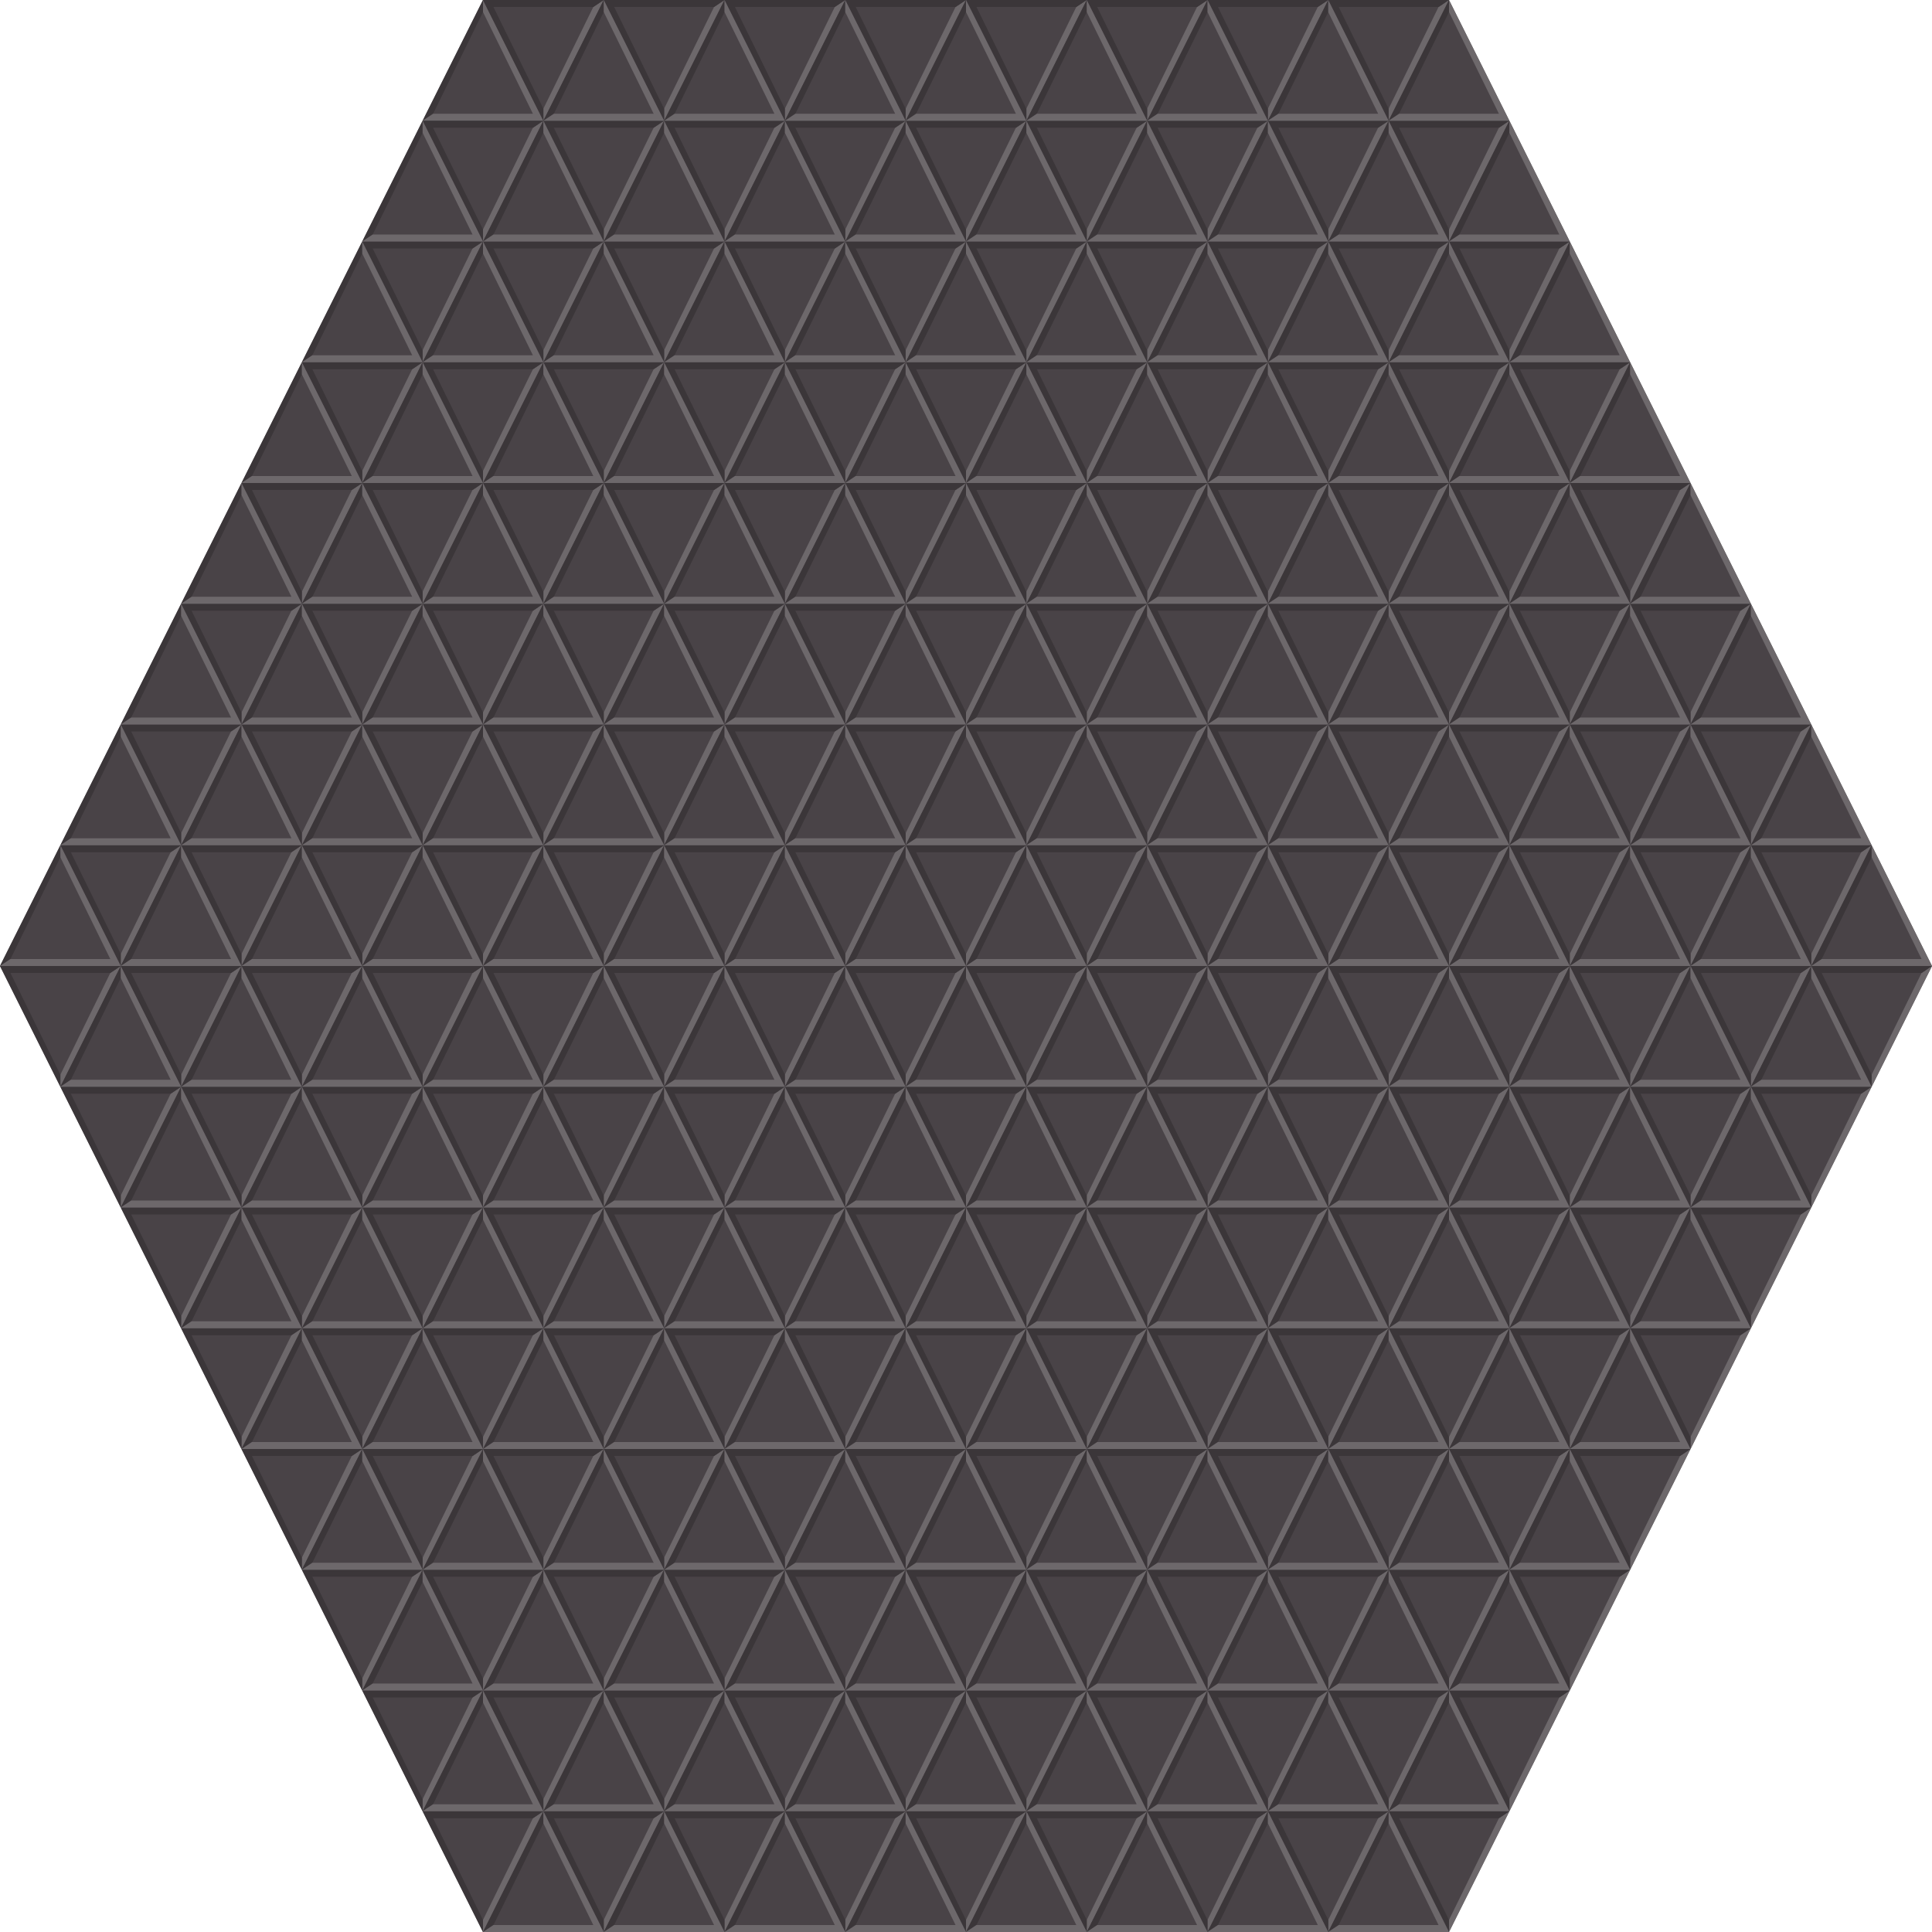 <?xml version="1.0" encoding="UTF-8" standalone="no"?>
<svg xmlns:rdf="http://www.w3.org/1999/02/22-rdf-syntax-ns#" xmlns="http://www.w3.org/2000/svg" height="320" width="320" version="1.1" xmlns:cc="http://creativecommons.org/ns#" xmlns:xlink="http://www.w3.org/1999/xlink" xmlns:dc="http://purl.org/dc/elements/1.1/">
<path d="m0 160 80-160h160l80 160-80 160h-160z" fill="#494347"/>
<g id="c">
<path d="m70 20 1.732-1.155l8.268-16.845v-2z" fill="#3B3639"/>
<path d="m70 20h20l-10-20v2l8.27 16.845h-16.538z" fill="#6D686B"/>
</g>
<g id="d">
<path d="m100 0-1.732 1.155l-8.268 16.845v2z" fill="#6D686B"/>
<path d="m100 0h-20l10 20v-2l-8.27-16.845h16.538z" fill="#3B3639"/>
</g>
<use xlink:href="#d" x="-80" y="160"/>
<use xlink:href="#d" x="-70" y="180"/>
<use xlink:href="#d" x="-60" y="120"/>
<use xlink:href="#d" x="-70" y="140"/>
<use xlink:href="#d" x="-60" y="160"/>
<use xlink:href="#d" x="-50" y="180"/>
<use xlink:href="#d" x="-60" y="200"/>
<use xlink:href="#d" x="-50" y="220"/>
<use xlink:href="#d" x="-40" y="80"/>
<use xlink:href="#d" x="-50" y="100"/>
<use xlink:href="#d" x="-40" y="120"/>
<use xlink:href="#d" x="-50" y="140"/>
<use xlink:href="#d" x="-40" y="160"/>
<use xlink:href="#d" x="-30" y="180"/>
<use xlink:href="#d" x="-40" y="200"/>
<use xlink:href="#d" x="-30" y="220"/>
<use xlink:href="#d" x="-40" y="240"/>
<use xlink:href="#d" x="-30" y="260"/>
<use xlink:href="#d" x="-20" y="40"/>
<use xlink:href="#d" x="-30" y="60"/>
<use xlink:href="#d" x="-20" y="80"/>
<use xlink:href="#d" x="-30" y="100"/>
<use xlink:href="#d" x="-20" y="120"/>
<use xlink:href="#d" x="-30" y="140"/>
<use xlink:href="#d" x="-20" y="160"/>
<use xlink:href="#d" x="-10" y="180"/>
<use xlink:href="#d" x="-20" y="200"/>
<use xlink:href="#d" x="-10" y="220"/>
<use xlink:href="#d" x="-20" y="240"/>
<use xlink:href="#d" x="-10" y="260"/>
<use xlink:href="#d" x="-20" y="280"/>
<use xlink:href="#d" x="-10" y="300"/>
<use xlink:href="#d" x="-10" y="20"/>
<use xlink:href="#d" y="40"/>
<use xlink:href="#d" x="-10" y="60"/>
<use xlink:href="#d" y="80"/>
<use xlink:href="#d" x="-10" y="100"/>
<use xlink:href="#d" y="120"/>
<use xlink:href="#d" x="-10" y="140"/>
<use xlink:href="#d" y="160"/>
<use xlink:href="#d" x="10" y="180"/>
<use xlink:href="#d" y="200"/>
<use xlink:href="#d" x="10" y="220"/>
<use xlink:href="#d" y="240"/>
<use xlink:href="#d" x="10" y="260"/>
<use xlink:href="#d" y="280"/>
<use xlink:href="#d" x="10" y="300"/>
<use xlink:href="#d" x="20"/>
<use xlink:href="#d" x="10" y="20"/>
<use xlink:href="#d" x="20" y="40"/>
<use xlink:href="#d" x="10" y="60"/>
<use xlink:href="#d" x="20" y="80"/>
<use xlink:href="#d" x="10" y="100"/>
<use xlink:href="#d" x="20" y="120"/>
<use xlink:href="#d" x="10" y="140"/>
<use xlink:href="#d" x="20" y="160"/>
<use xlink:href="#d" x="30" y="180"/>
<use xlink:href="#d" x="20" y="200"/>
<use xlink:href="#d" x="30" y="220"/>
<use xlink:href="#d" x="20" y="240"/>
<use xlink:href="#d" x="30" y="260"/>
<use xlink:href="#d" x="20" y="280"/>
<use xlink:href="#d" x="30" y="300"/>
<use xlink:href="#d" x="40"/>
<use xlink:href="#d" x="30" y="20"/>
<use xlink:href="#d" x="40" y="40"/>
<use xlink:href="#d" x="30" y="60"/>
<use xlink:href="#d" x="40" y="80"/>
<use xlink:href="#d" x="30" y="100"/>
<use xlink:href="#d" x="40" y="120"/>
<use xlink:href="#d" x="30" y="140"/>
<use xlink:href="#d" x="40" y="160"/>
<use xlink:href="#d" x="50" y="180"/>
<use xlink:href="#d" x="40" y="200"/>
<use xlink:href="#d" x="50" y="220"/>
<use xlink:href="#d" x="40" y="240"/>
<use xlink:href="#d" x="50" y="260"/>
<use xlink:href="#d" x="40" y="280"/>
<use xlink:href="#d" x="50" y="300"/>
<use xlink:href="#d" x="60"/>
<use xlink:href="#d" x="50" y="20"/>
<use xlink:href="#d" x="60" y="40"/>
<use xlink:href="#d" x="50" y="60"/>
<use xlink:href="#d" x="60" y="80"/>
<use xlink:href="#d" x="50" y="100"/>
<use xlink:href="#d" x="60" y="120"/>
<use xlink:href="#d" x="50" y="140"/>
<use xlink:href="#d" x="60" y="160"/>
<use xlink:href="#d" x="70" y="180"/>
<use xlink:href="#d" x="60" y="200"/>
<use xlink:href="#d" x="70" y="220"/>
<use xlink:href="#d" x="60" y="240"/>
<use xlink:href="#d" x="70" y="260"/>
<use xlink:href="#d" x="60" y="280"/>
<use xlink:href="#d" x="70" y="300"/>
<use xlink:href="#d" x="80"/>
<use xlink:href="#d" x="70" y="20"/>
<use xlink:href="#d" x="80" y="40"/>
<use xlink:href="#d" x="70" y="60"/>
<use xlink:href="#d" x="80" y="80"/>
<use xlink:href="#d" x="70" y="100"/>
<use xlink:href="#d" x="80" y="120"/>
<use xlink:href="#d" x="70" y="140"/>
<use xlink:href="#d" x="80" y="160"/>
<use xlink:href="#d" x="90" y="180"/>
<use xlink:href="#d" x="80" y="200"/>
<use xlink:href="#d" x="90" y="220"/>
<use xlink:href="#d" x="80" y="240"/>
<use xlink:href="#d" x="90" y="260"/>
<use xlink:href="#d" x="80" y="280"/>
<use xlink:href="#d" x="90" y="300"/>
<use xlink:href="#d" x="100"/>
<use xlink:href="#d" x="90" y="20"/>
<use xlink:href="#d" x="100" y="40"/>
<use xlink:href="#d" x="90" y="60"/>
<use xlink:href="#d" x="100" y="80"/>
<use xlink:href="#d" x="90" y="100"/>
<use xlink:href="#d" x="100" y="120"/>
<use xlink:href="#d" x="90" y="140"/>
<use xlink:href="#d" x="100" y="160"/>
<use xlink:href="#d" x="110" y="180"/>
<use xlink:href="#d" x="100" y="200"/>
<use xlink:href="#d" x="110" y="220"/>
<use xlink:href="#d" x="100" y="240"/>
<use xlink:href="#d" x="110" y="260"/>
<use xlink:href="#d" x="100" y="280"/>
<use xlink:href="#d" x="110" y="300"/>
<use xlink:href="#d" x="120"/>
<use xlink:href="#d" x="110" y="20"/>
<use xlink:href="#d" x="120" y="40"/>
<use xlink:href="#d" x="110" y="60"/>
<use xlink:href="#d" x="120" y="80"/>
<use xlink:href="#d" x="110" y="100"/>
<use xlink:href="#d" x="120" y="120"/>
<use xlink:href="#d" x="110" y="140"/>
<use xlink:href="#d" x="120" y="160"/>
<use xlink:href="#d" x="130" y="180"/>
<use xlink:href="#d" x="120" y="200"/>
<use xlink:href="#d" x="130" y="220"/>
<use xlink:href="#d" x="120" y="240"/>
<use xlink:href="#d" x="130" y="260"/>
<use xlink:href="#d" x="120" y="280"/>
<use xlink:href="#d" x="130" y="300"/>
<use xlink:href="#d" x="140"/>
<use xlink:href="#d" x="130" y="20"/>
<use xlink:href="#d" x="140" y="40"/>
<use xlink:href="#d" x="130" y="60"/>
<use xlink:href="#d" x="140" y="80"/>
<use xlink:href="#d" x="130" y="100"/>
<use xlink:href="#d" x="140" y="120"/>
<use xlink:href="#d" x="130" y="140"/>
<use xlink:href="#d" x="140" y="160"/>
<use xlink:href="#d" x="150" y="180"/>
<use xlink:href="#d" x="140" y="200"/>
<use xlink:href="#d" x="150" y="220"/>
<use xlink:href="#d" x="140" y="240"/>
<use xlink:href="#d" x="150" y="260"/>
<use xlink:href="#d" x="140" y="280"/>
<use xlink:href="#d" x="150" y="300"/>
<use xlink:href="#d" x="150" y="20"/>
<use xlink:href="#d" x="160" y="40"/>
<use xlink:href="#d" x="150" y="60"/>
<use xlink:href="#d" x="160" y="80"/>
<use xlink:href="#d" x="150" y="100"/>
<use xlink:href="#d" x="160" y="120"/>
<use xlink:href="#d" x="150" y="140"/>
<use xlink:href="#d" x="160" y="160"/>
<use xlink:href="#d" x="170" y="180"/>
<use xlink:href="#d" x="160" y="200"/>
<use xlink:href="#d" x="170" y="220"/>
<use xlink:href="#d" x="160" y="240"/>
<use xlink:href="#d" x="170" y="260"/>
<use xlink:href="#d" x="160" y="280"/>
<use xlink:href="#d" x="170" y="60"/>
<use xlink:href="#d" x="180" y="80"/>
<use xlink:href="#d" x="170" y="100"/>
<use xlink:href="#d" x="180" y="120"/>
<use xlink:href="#d" x="170" y="140"/>
<use xlink:href="#d" x="180" y="160"/>
<use xlink:href="#d" x="190" y="180"/>
<use xlink:href="#d" x="180" y="200"/>
<use xlink:href="#d" x="190" y="220"/>
<use xlink:href="#d" x="180" y="240"/>
<use xlink:href="#d" x="190" y="100"/>
<use xlink:href="#d" x="200" y="120"/>
<use xlink:href="#d" x="190" y="140"/>
<use xlink:href="#d" x="200" y="160"/>
<use xlink:href="#d" x="210" y="180"/>
<use xlink:href="#d" x="200" y="200"/>
<use xlink:href="#d" x="210" y="140"/>
<use xlink:href="#d" x="220" y="160"/>
<use xlink:href="#c" x="-60" y="120"/>
<use xlink:href="#c" x="-70" y="140"/>
<use xlink:href="#c" x="-60" y="160"/>
<use xlink:href="#c" x="-50" y="180"/>
<use xlink:href="#c" x="-40" y="80"/>
<use xlink:href="#c" x="-50" y="100"/>
<use xlink:href="#c" x="-40" y="120"/>
<use xlink:href="#c" x="-50" y="140"/>
<use xlink:href="#c" x="-40" y="160"/>
<use xlink:href="#c" x="-30" y="180"/>
<use xlink:href="#c" x="-40" y="200"/>
<use xlink:href="#c" x="-30" y="220"/>
<use xlink:href="#c" x="-20" y="40"/>
<use xlink:href="#c" x="-30" y="60"/>
<use xlink:href="#c" x="-20" y="80"/>
<use xlink:href="#c" x="-30" y="100"/>
<use xlink:href="#c" x="-20" y="120"/>
<use xlink:href="#c" x="-30" y="140"/>
<use xlink:href="#c" x="-20" y="160"/>
<use xlink:href="#c" x="-10" y="180"/>
<use xlink:href="#c" x="-20" y="200"/>
<use xlink:href="#c" x="-10" y="220"/>
<use xlink:href="#c" x="-20" y="240"/>
<use xlink:href="#c" x="-10" y="260"/>
<use xlink:href="#c" x="-10" y="20"/>
<use xlink:href="#c" y="40"/>
<use xlink:href="#c" x="-10" y="60"/>
<use xlink:href="#c" y="80"/>
<use xlink:href="#c" x="-10" y="100"/>
<use xlink:href="#c" y="120"/>
<use xlink:href="#c" x="-10" y="140"/>
<use xlink:href="#c" y="160"/>
<use xlink:href="#c" x="10" y="180"/>
<use xlink:href="#c" y="200"/>
<use xlink:href="#c" x="10" y="220"/>
<use xlink:href="#c" y="240"/>
<use xlink:href="#c" x="10" y="260"/>
<use xlink:href="#c" y="280"/>
<use xlink:href="#c" x="10" y="300"/>
<use xlink:href="#c" x="20"/>
<use xlink:href="#c" x="10" y="20"/>
<use xlink:href="#c" x="20" y="40"/>
<use xlink:href="#c" x="10" y="60"/>
<use xlink:href="#c" x="20" y="80"/>
<use xlink:href="#c" x="10" y="100"/>
<use xlink:href="#c" x="20" y="120"/>
<use xlink:href="#c" x="10" y="140"/>
<use xlink:href="#c" x="20" y="160"/>
<use xlink:href="#c" x="30" y="180"/>
<use xlink:href="#c" x="20" y="200"/>
<use xlink:href="#c" x="30" y="220"/>
<use xlink:href="#c" x="20" y="240"/>
<use xlink:href="#c" x="30" y="260"/>
<use xlink:href="#c" x="20" y="280"/>
<use xlink:href="#c" x="30" y="300"/>
<use xlink:href="#c" x="40"/>
<use xlink:href="#c" x="30" y="20"/>
<use xlink:href="#c" x="40" y="40"/>
<use xlink:href="#c" x="30" y="60"/>
<use xlink:href="#c" x="40" y="80"/>
<use xlink:href="#c" x="30" y="100"/>
<use xlink:href="#c" x="40" y="120"/>
<use xlink:href="#c" x="30" y="140"/>
<use xlink:href="#c" x="40" y="160"/>
<use xlink:href="#c" x="50" y="180"/>
<use xlink:href="#c" x="40" y="200"/>
<use xlink:href="#c" x="50" y="220"/>
<use xlink:href="#c" x="40" y="240"/>
<use xlink:href="#c" x="50" y="260"/>
<use xlink:href="#c" x="40" y="280"/>
<use xlink:href="#c" x="50" y="300"/>
<use xlink:href="#c" x="60"/>
<use xlink:href="#c" x="50" y="20"/>
<use xlink:href="#c" x="60" y="40"/>
<use xlink:href="#c" x="50" y="60"/>
<use xlink:href="#c" x="60" y="80"/>
<use xlink:href="#c" x="50" y="100"/>
<use xlink:href="#c" x="60" y="120"/>
<use xlink:href="#c" x="50" y="140"/>
<use xlink:href="#c" x="60" y="160"/>
<use xlink:href="#c" x="70" y="180"/>
<use xlink:href="#c" x="60" y="200"/>
<use xlink:href="#c" x="70" y="220"/>
<use xlink:href="#c" x="60" y="240"/>
<use xlink:href="#c" x="70" y="260"/>
<use xlink:href="#c" x="60" y="280"/>
<use xlink:href="#c" x="70" y="300"/>
<use xlink:href="#c" x="80"/>
<use xlink:href="#c" x="70" y="20"/>
<use xlink:href="#c" x="80" y="40"/>
<use xlink:href="#c" x="70" y="60"/>
<use xlink:href="#c" x="80" y="80"/>
<use xlink:href="#c" x="70" y="100"/>
<use xlink:href="#c" x="80" y="120"/>
<use xlink:href="#c" x="70" y="140"/>
<use xlink:href="#c" x="80" y="160"/>
<use xlink:href="#c" x="90" y="180"/>
<use xlink:href="#c" x="80" y="200"/>
<use xlink:href="#c" x="90" y="220"/>
<use xlink:href="#c" x="80" y="240"/>
<use xlink:href="#c" x="90" y="260"/>
<use xlink:href="#c" x="80" y="280"/>
<use xlink:href="#c" x="90" y="300"/>
<use xlink:href="#c" x="100"/>
<use xlink:href="#c" x="90" y="20"/>
<use xlink:href="#c" x="100" y="40"/>
<use xlink:href="#c" x="90" y="60"/>
<use xlink:href="#c" x="100" y="80"/>
<use xlink:href="#c" x="90" y="100"/>
<use xlink:href="#c" x="100" y="120"/>
<use xlink:href="#c" x="90" y="140"/>
<use xlink:href="#c" x="100" y="160"/>
<use xlink:href="#c" x="110" y="180"/>
<use xlink:href="#c" x="100" y="200"/>
<use xlink:href="#c" x="110" y="220"/>
<use xlink:href="#c" x="100" y="240"/>
<use xlink:href="#c" x="110" y="260"/>
<use xlink:href="#c" x="100" y="280"/>
<use xlink:href="#c" x="110" y="300"/>
<use xlink:href="#c" x="120"/>
<use xlink:href="#c" x="110" y="20"/>
<use xlink:href="#c" x="120" y="40"/>
<use xlink:href="#c" x="110" y="60"/>
<use xlink:href="#c" x="120" y="80"/>
<use xlink:href="#c" x="110" y="100"/>
<use xlink:href="#c" x="120" y="120"/>
<use xlink:href="#c" x="110" y="140"/>
<use xlink:href="#c" x="120" y="160"/>
<use xlink:href="#c" x="130" y="180"/>
<use xlink:href="#c" x="120" y="200"/>
<use xlink:href="#c" x="130" y="220"/>
<use xlink:href="#c" x="120" y="240"/>
<use xlink:href="#c" x="130" y="260"/>
<use xlink:href="#c" x="120" y="280"/>
<use xlink:href="#c" x="130" y="300"/>
<use xlink:href="#c" x="140"/>
<use xlink:href="#c" x="130" y="20"/>
<use xlink:href="#c" x="140" y="40"/>
<use xlink:href="#c" x="130" y="60"/>
<use xlink:href="#c" x="140" y="80"/>
<use xlink:href="#c" x="130" y="100"/>
<use xlink:href="#c" x="140" y="120"/>
<use xlink:href="#c" x="130" y="140"/>
<use xlink:href="#c" x="140" y="160"/>
<use xlink:href="#c" x="150" y="180"/>
<use xlink:href="#c" x="140" y="200"/>
<use xlink:href="#c" x="150" y="220"/>
<use xlink:href="#c" x="140" y="240"/>
<use xlink:href="#c" x="150" y="260"/>
<use xlink:href="#c" x="140" y="280"/>
<use xlink:href="#c" x="150" y="300"/>
<use xlink:href="#c" x="160"/>
<use xlink:href="#c" x="150" y="20"/>
<use xlink:href="#c" x="160" y="40"/>
<use xlink:href="#c" x="150" y="60"/>
<use xlink:href="#c" x="160" y="80"/>
<use xlink:href="#c" x="150" y="100"/>
<use xlink:href="#c" x="160" y="120"/>
<use xlink:href="#c" x="150" y="140"/>
<use xlink:href="#c" x="160" y="160"/>
<use xlink:href="#c" x="170" y="180"/>
<use xlink:href="#c" x="160" y="200"/>
<use xlink:href="#c" x="170" y="220"/>
<use xlink:href="#c" x="160" y="240"/>
<use xlink:href="#c" x="170" y="260"/>
<use xlink:href="#c" x="160" y="280"/>
<use xlink:href="#c" x="170" y="20"/>
<use xlink:href="#c" x="180" y="40"/>
<use xlink:href="#c" x="170" y="60"/>
<use xlink:href="#c" x="180" y="80"/>
<use xlink:href="#c" x="170" y="100"/>
<use xlink:href="#c" x="180" y="120"/>
<use xlink:href="#c" x="170" y="140"/>
<use xlink:href="#c" x="180" y="160"/>
<use xlink:href="#c" x="190" y="180"/>
<use xlink:href="#c" x="180" y="200"/>
<use xlink:href="#c" x="190" y="220"/>
<use xlink:href="#c" x="180" y="240"/>
<use xlink:href="#c" x="190" y="60"/>
<use xlink:href="#c" x="200" y="80"/>
<use xlink:href="#c" x="190" y="100"/>
<use xlink:href="#c" x="200" y="120"/>
<use xlink:href="#c" x="190" y="140"/>
<use xlink:href="#c" x="200" y="160"/>
<use xlink:href="#c" x="210" y="180"/>
<use xlink:href="#c" x="200" y="200"/>
<use xlink:href="#c" x="210" y="100"/>
<use xlink:href="#c" x="220" y="120"/>
<use xlink:href="#c" x="210" y="140"/>
<use xlink:href="#c" x="220" y="160"/>
<use xlink:href="#c" x="230" y="140"/>
</svg>
